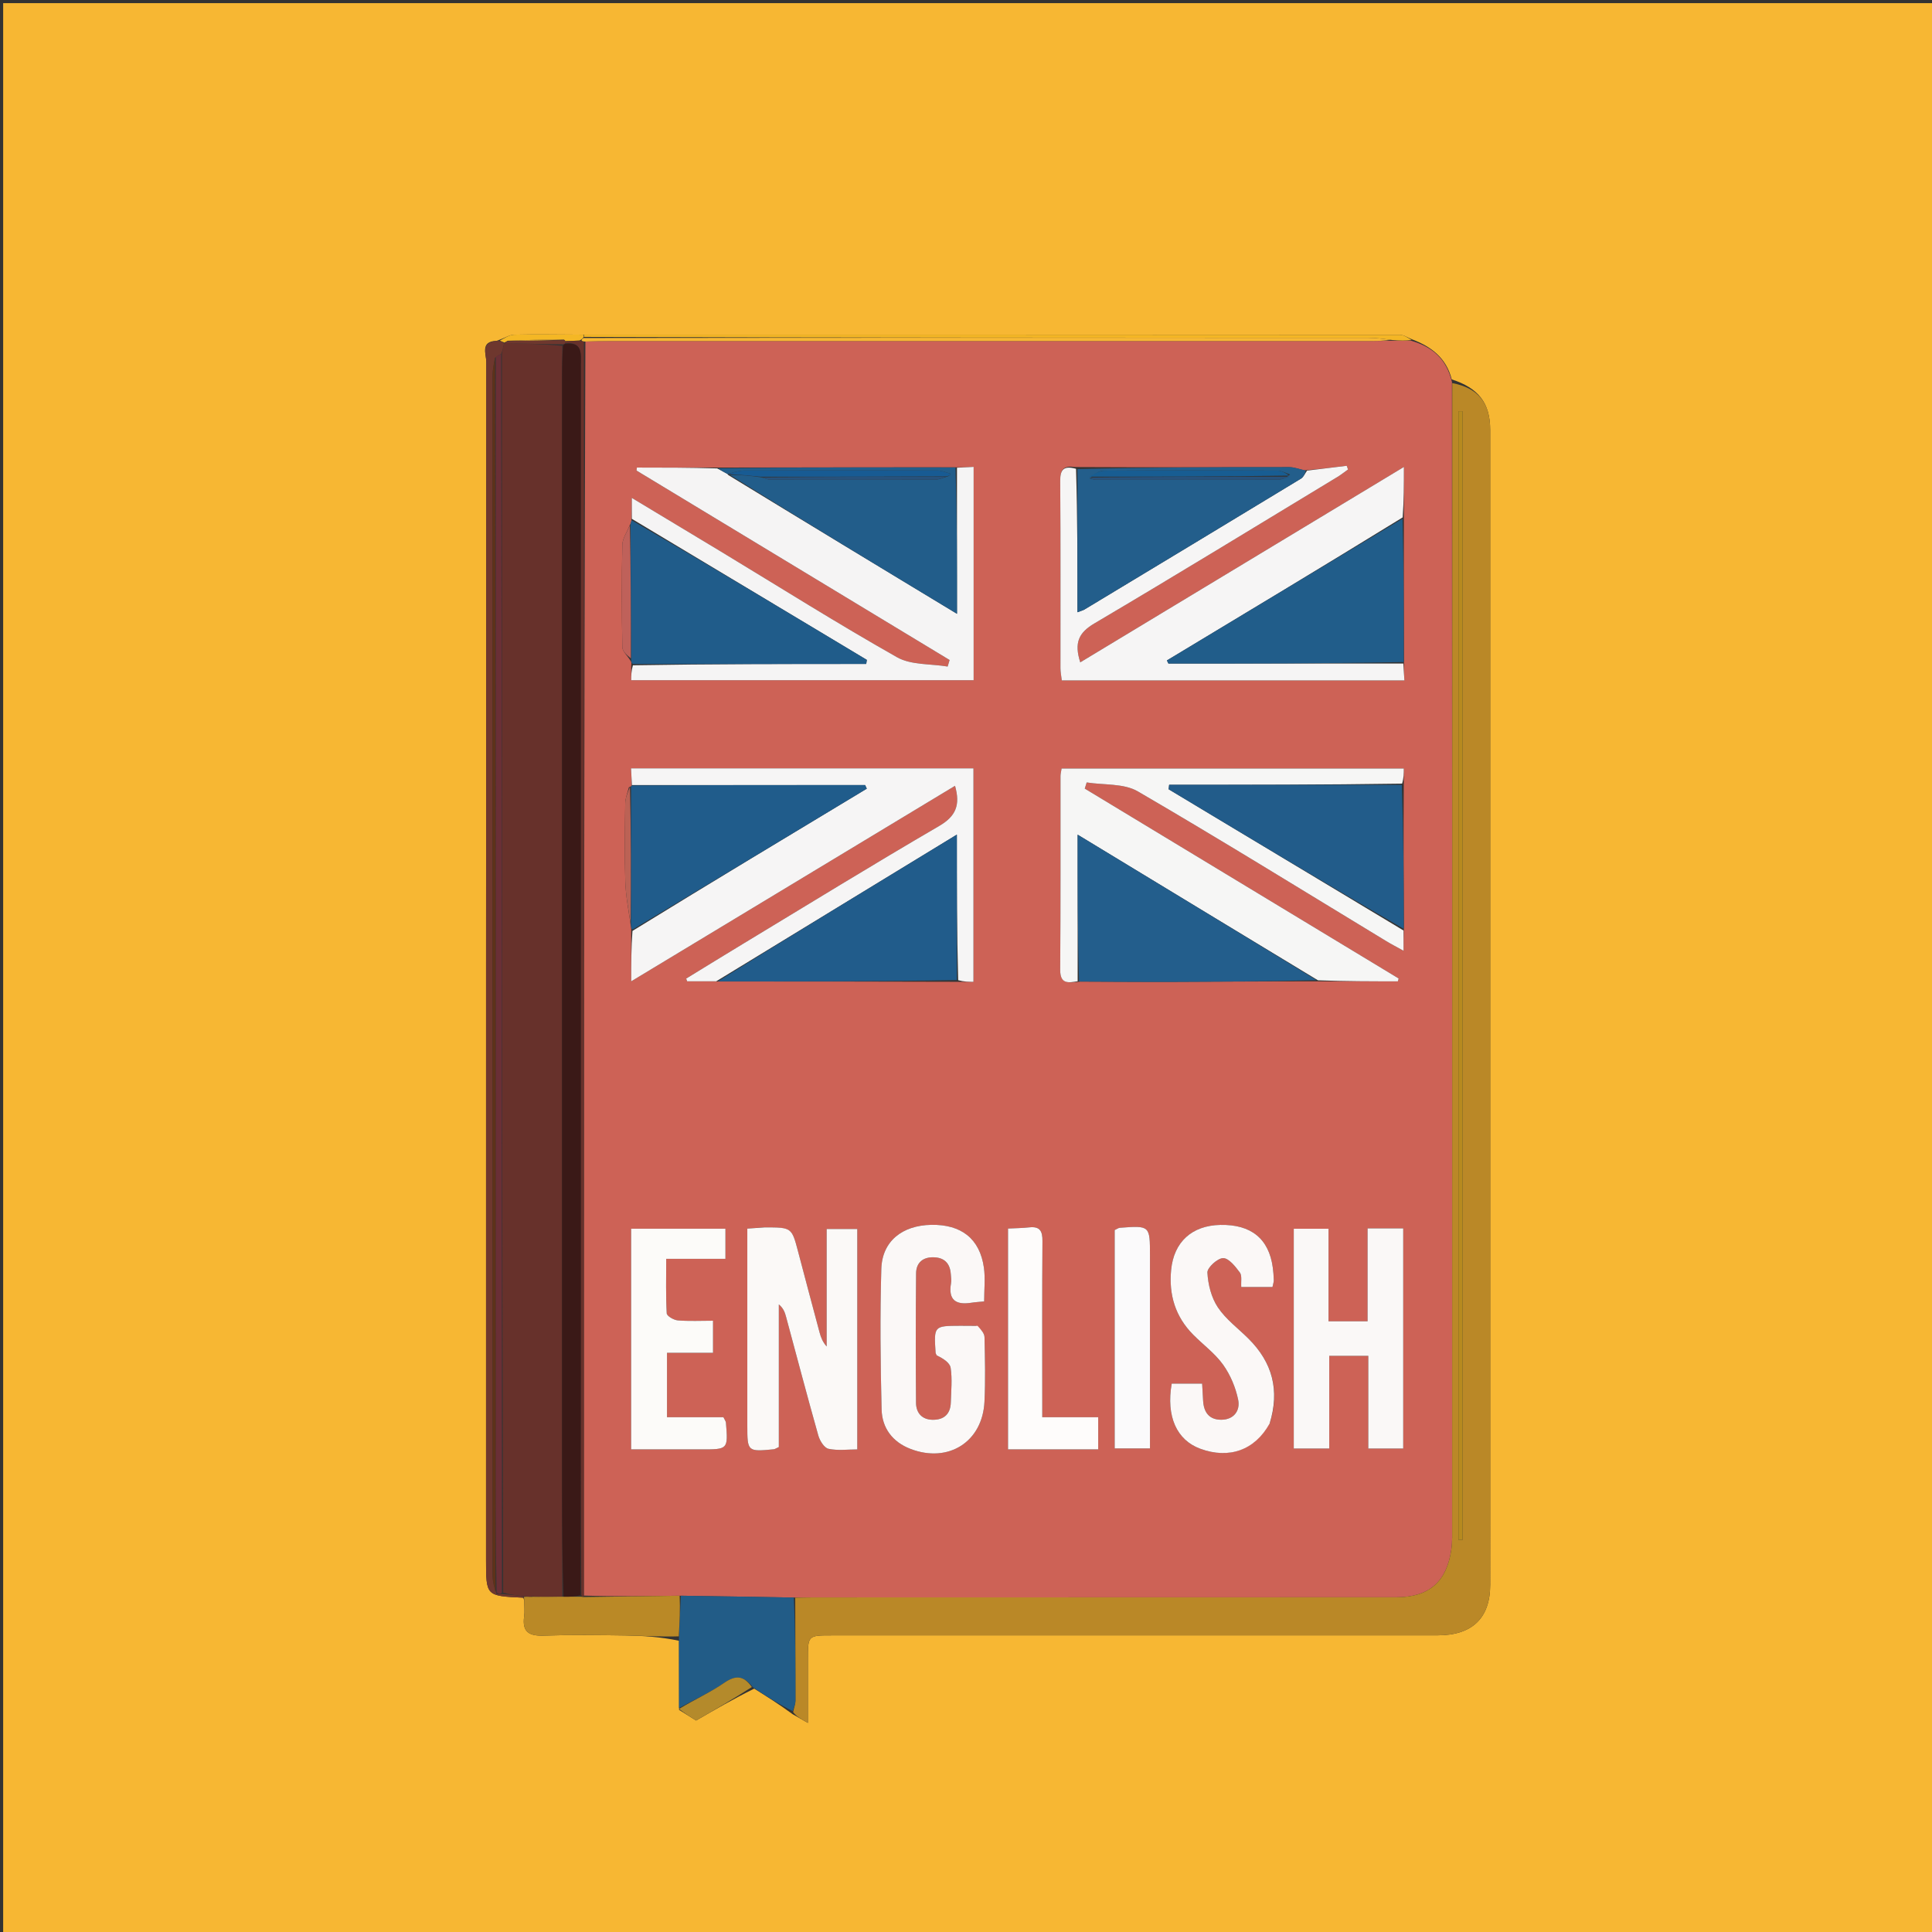 <svg version="1.1" id="Layer_1" xmlns="http://www.w3.org/2000/svg" xmlns:xlink="http://www.w3.org/1999/xlink" x="0px" y="0px"
	 width="100%" viewBox="0 0 612 612" enable-background="new 0 0 612 612" xml:space="preserve">
<rect x="0" y="0" width="612" height="612" fill="#333333" stroke="none"/>
<path fill="#F7B733" opacity="1" stroke="none" 
	d="
M348,613 
	C232,613 116.5,613 1,613 
	C1,409 1,205 1,1 
	C205,1 409,1 613,1 
	C613,205 613,409 613,613 
	C524.833,613 436.667,613 348,613 
M184.15,106.008 
	C177.066,105.983 169.98,105.845 162.901,106.017 
	C161.299,106.056 159.723,107.172 157.292,107.971 
	C152.006,108.111 154.045,112.193 154.043,114.644 
	C153.95,241.117 153.961,367.591 153.961,494.065 
	C153.961,505.545 153.961,505.545 165.535,506.093 
	C165.7,506.101 165.865,506.138 166.049,507.062 
	C166.056,508.719 166.262,510.404 166.034,512.028 
	C165.337,517.006 167.651,518.275 172.278,518.118 
	C180.885,517.826 189.511,517.944 198.127,518.067 
	C203.734,518.146 209.337,518.534 215.082,519.739 
	C215.084,526.84 215.086,533.941 215.114,541.637 
	C216.929,542.775 218.745,543.912 220.499,545.011 
	C226.313,541.647 232.274,538.198 238.911,534.907 
	C242.895,537.409 246.879,539.911 251.127,543.036 
	C252.306,543.709 253.484,544.382 255.914,545.77 
	C255.914,538.206 255.913,531.951 255.914,525.695 
	C255.915,518.042 255.916,518.036 263.503,518.036 
	C327.474,518.034 391.445,518.045 455.416,518.025 
	C466.35,518.022 472.051,512.557 472.053,501.997 
	C472.071,380.052 472.065,258.107 472.046,136.161 
	C472.045,127.615 468.282,122.907 459.869,120.181 
	C458.152,113.392 453.397,109.791 447.319,107.509 
	C446.027,107.009 444.735,106.072 443.442,106.071 
	C357.295,106.006 271.148,106.016 184.15,106.008 
z"/>
<path fill="#CD6256" opacity="1" stroke="none" 
	d="
M446.995,107.921 
	C453.397,109.791 458.152,113.392 459.935,121.006 
	C460.005,242.312 460.009,362.793 460.001,483.274 
	C460.001,485.77 460.092,488.299 459.747,490.757 
	C458.298,501.071 452.683,505.963 442.308,505.968 
	C380.817,505.998 319.327,505.998 257.836,506.013 
	C255.861,506.014 253.886,506.073 251.451,506.057 
	C239.226,505.831 227.46,505.652 215.287,505.471 
	C204.896,505.61 194.912,505.753 184.942,505.437 
	C184.962,372.736 184.968,240.494 185.436,108.188 
	C188.227,108.096 190.556,108.042 192.884,108.042 
	C273.242,108.037 353.6,108.039 433.958,108.031 
	C436.284,108.031 438.611,107.923 441.369,107.907 
	C443.532,107.939 445.264,107.93 446.995,107.921 
M199.206,249.399 
	C198.804,251.087 198.079,252.769 198.055,254.462 
	C197.934,262.723 197.814,270.992 198.073,279.246 
	C198.216,283.809 199.104,288.348 199.887,293.735 
	C199.941,294.02 199.995,294.304 199.947,295.444 
	C199.947,300.183 199.947,304.923 199.947,310.854 
	C234.756,289.837 268.557,269.429 302.524,248.922 
	C304.246,254.988 302.816,258.547 297.512,261.637 
	C276.646,273.791 256.078,286.455 235.41,298.948 
	C229.375,302.596 223.375,306.304 217.359,309.984 
	C217.462,310.271 217.565,310.557 217.668,310.843 
	C220.742,310.843 223.815,310.843 227.838,310.916 
	C252.919,310.915 277.999,310.914 303.932,311.009 
	C305.379,311.009 306.827,311.009 308.361,311.009 
	C308.361,288.112 308.361,265.757 308.361,243.395 
	C272.042,243.395 236.168,243.395 199.891,243.395 
	C199.997,245.431 200.082,247.057 200.106,248.942 
	C200.106,248.942 199.905,249.116 199.206,249.399 
M199.354,166.645 
	C198.58,168.624 197.177,170.59 197.136,172.583 
	C196.913,183.412 196.932,194.249 197.143,205.077 
	C197.169,206.409 198.842,207.71 199.949,209.672 
	C199.993,209.893 200.037,210.114 199.95,211.166 
	C199.95,212.605 199.95,214.045 199.95,215.465 
	C236.499,215.465 272.482,215.465 308.419,215.465 
	C308.419,192.747 308.419,170.531 308.419,147.894 
	C306.393,147.994 304.768,148.075 302.196,148.015 
	C277.258,148.033 252.319,148.05 226.723,148.108 
	C218.399,148.108 210.075,148.108 201.75,148.108 
	C201.709,148.424 201.668,148.74 201.627,149.056 
	C234.687,169.06 267.747,189.065 300.808,209.069 
	C300.602,209.759 300.395,210.449 300.189,211.14 
	C294.795,210.236 288.618,210.718 284.144,208.189 
	C265.311,197.543 246.992,185.99 228.474,174.785 
	C219.248,169.203 209.999,163.656 200.138,157.718 
	C200.138,160.468 200.138,162.407 199.983,165.22 
	C199.9,165.503 199.817,165.786 199.354,166.645 
M444.68,247.859 
	C444.68,246.421 444.68,244.984 444.68,243.448 
	C408.257,243.448 372.292,243.448 336.28,243.448 
	C336.118,244.52 335.937,245.164 335.936,245.808 
	C335.913,266.261 335.99,286.715 335.837,307.167 
	C335.803,311.793 338.39,311.338 342.252,310.958 
	C351.525,310.986 360.798,311.064 370.071,311.032 
	C385.796,310.978 401.521,310.855 418.149,310.862 
	C426.366,310.862 434.582,310.862 442.799,310.862 
	C442.882,310.559 442.965,310.255 443.048,309.952 
	C409.905,289.903 376.763,269.855 343.621,249.806 
	C343.824,249.156 344.027,248.505 344.23,247.855 
	C349.674,248.717 355.979,248.1 360.42,250.684 
	C386.898,266.093 412.944,282.244 439.144,298.132 
	C440.733,299.096 442.391,299.948 444.601,301.176 
	C444.601,298.343 444.601,296.548 444.73,293.714 
	C444.644,278.693 444.559,263.673 444.68,247.859 
M444.751,209.256 
	C444.7,194.224 444.648,179.192 444.712,163.34 
	C444.712,158.493 444.712,153.645 444.712,147.92 
	C409.898,168.938 376.158,189.307 342.194,209.81 
	C340.19,203.543 341.754,200.385 346.666,197.486 
	C372.474,182.25 398.036,166.599 423.674,151.076 
	C424.836,150.372 425.901,149.508 427.011,148.718 
	C426.876,148.328 426.742,147.939 426.607,147.549 
	C422.42,148.055 418.234,148.562 413.192,148.991 
	C411.6,148.639 410.009,147.98 408.418,147.98 
	C386.042,147.98 363.666,148.07 340.396,147.944 
	C336.961,147.409 335.817,148.757 335.844,152.313 
	C335.994,172.096 335.9,191.882 335.921,211.666 
	C335.923,212.937 336.195,214.208 336.348,215.539 
	C372.625,215.539 408.578,215.539 444.874,215.539 
	C444.74,213.461 444.635,211.826 444.751,209.256 
M241.765,388.807 
	C240.172,388.927 238.58,389.047 236.725,389.187 
	C236.725,410.308 236.724,430.949 236.725,451.591 
	C236.726,459.823 236.81,459.899 245.126,459.086 
	C245.438,459.056 245.731,458.828 246.71,458.388 
	C246.71,443.538 246.71,428.371 246.71,413.204 
	C248.222,414.452 248.647,415.817 249.019,417.196 
	C252.4,429.727 255.701,442.28 259.23,454.769 
	C259.689,456.391 261.099,458.647 262.43,458.935 
	C265.36,459.569 268.521,459.132 271.561,459.132 
	C271.561,435.252 271.561,412.33 271.561,389.317 
	C268.218,389.317 265.205,389.317 261.861,389.317 
	C261.861,402.036 261.861,414.277 261.861,426.517 
	C260.627,425.146 260.042,423.663 259.632,422.134 
	C257.342,413.612 255.084,405.083 252.836,396.55 
	C250.795,388.804 250.807,388.801 241.765,388.807 
M409.827,436.5 
	C409.827,443.919 409.827,451.338 409.827,458.853 
	C413.875,458.853 417.123,458.853 421.067,458.853 
	C421.067,448.845 421.067,439.144 421.067,429.497 
	C425.495,429.497 429.214,429.497 433.437,429.497 
	C433.437,439.496 433.437,449.083 433.437,458.85 
	C437.367,458.85 440.78,458.85 444.498,458.85 
	C444.498,435.503 444.498,412.47 444.498,389.123 
	C440.747,389.123 437.335,389.123 433.207,389.123 
	C433.207,399.052 433.207,408.767 433.207,418.536 
	C428.774,418.536 425.067,418.536 420.835,418.536 
	C420.835,408.556 420.835,398.973 420.835,389.226 
	C416.924,389.226 413.549,389.226 409.827,389.226 
	C409.827,404.915 409.827,420.207 409.827,436.5 
M309.205,419.982 
	C307.539,419.976 305.873,419.959 304.207,419.966 
	C295.827,419.999 295.824,420.001 296.361,428.45 
	C296.38,428.758 296.602,429.052 296.729,429.353 
	C298.712,430.29 300.886,431.648 301.137,433.298 
	C301.681,436.872 301.291,440.597 301.189,444.258 
	C301.088,447.896 299.054,449.773 295.494,449.745 
	C292.066,449.719 290.194,447.584 290.168,444.358 
	C290.057,430.695 290.065,417.03 290.189,403.367 
	C290.219,400.029 292.291,398.205 295.703,398.271 
	C299.074,398.335 300.922,400.127 301.176,403.502 
	C301.251,404.498 301.425,405.53 301.256,406.493 
	C300.328,411.78 302.772,413.451 307.665,412.675 
	C308.935,412.474 310.226,412.407 311.75,412.254 
	C311.75,408.477 312.15,404.956 311.673,401.559 
	C310.388,392.407 304.512,387.805 294.954,387.993 
	C285.748,388.175 279.426,393.216 279.174,401.973 
	C278.748,416.79 278.896,431.634 279.264,446.456 
	C279.411,452.344 282.697,456.787 288.456,458.987 
	C300.41,463.554 311.222,456.762 311.848,444.043 
	C312.183,437.226 312.017,430.378 311.862,423.549 
	C311.835,422.357 310.739,421.19 309.205,419.982 
M402.307,450.57 
	C405.471,440.345 403.02,431.558 395.507,424.075 
	C392.207,420.788 388.295,417.913 385.769,414.114 
	C383.711,411.019 382.668,406.861 382.469,403.106 
	C382.387,401.556 385.678,398.551 387.454,398.537 
	C389.243,398.522 391.332,401.192 392.745,403.091 
	C393.489,404.09 393.069,405.954 393.193,407.686 
	C396.562,407.686 399.778,407.686 403.084,407.686 
	C403.268,406.761 403.512,406.12 403.498,405.485 
	C403.467,404.157 403.358,402.825 403.18,401.509 
	C401.939,392.381 396.309,387.819 386.566,388.014 
	C377.55,388.194 371.846,393.421 370.984,402.234 
	C370.21,410.144 372.314,417.076 377.956,422.779 
	C381.118,425.974 384.877,428.714 387.451,432.313 
	C389.755,435.535 391.425,439.529 392.219,443.418 
	C392.899,446.75 390.937,449.709 386.89,449.733 
	C383.015,449.756 381.301,447.354 381.111,443.67 
	C381.02,441.905 380.909,440.14 380.802,438.291 
	C377.23,438.291 374.163,438.291 371.161,438.291 
	C369.355,448.674 372.723,456.169 380.223,458.924 
	C389.309,462.263 397.476,459.412 402.307,450.57 
M199.922,419.5 
	C199.922,432.581 199.922,445.662 199.922,459.12 
	C207.878,459.12 215.02,459.113 222.162,459.122 
	C230.632,459.133 230.64,459.138 229.958,450.666 
	C229.922,450.222 229.572,449.803 229.161,448.936 
	C223.36,448.936 217.433,448.936 211.288,448.936 
	C211.288,442.057 211.288,435.659 211.288,428.527 
	C216.283,428.527 220.993,428.527 225.866,428.527 
	C225.866,424.862 225.866,421.933 225.866,418.364 
	C221.94,418.364 218.301,418.561 214.703,418.258 
	C213.428,418.151 211.247,416.882 211.2,416.046 
	C210.885,410.48 211.037,404.888 211.037,398.769 
	C217.765,398.769 223.679,398.769 229.798,398.769 
	C229.798,395.291 229.798,392.378 229.798,389.215 
	C219.802,389.215 210.109,389.215 199.922,389.215 
	C199.922,399.242 199.922,408.871 199.922,419.5 
M342.399,459.113 
	C344.173,459.113 345.947,459.113 347.88,459.113 
	C347.88,455.441 347.88,452.419 347.88,448.923 
	C341.874,448.923 336.285,448.923 330.158,448.923 
	C330.158,446.669 330.158,444.876 330.158,443.083 
	C330.158,426.436 330.089,409.788 330.219,393.142 
	C330.244,389.971 329.421,388.429 326.046,388.794 
	C323.821,389.035 321.57,389.052 319.314,389.169 
	C319.314,412.691 319.314,435.594 319.314,459.114 
	C326.88,459.114 334.152,459.114 342.399,459.113 
M353.099,413.5 
	C353.099,428.584 353.099,443.668 353.099,458.822 
	C357.112,458.822 360.368,458.822 364.278,458.822 
	C364.278,456.587 364.278,454.642 364.278,452.698 
	C364.278,434.379 364.279,416.06 364.277,397.741 
	C364.277,388.208 364.275,388.201 354.718,388.93 
	C354.273,388.964 353.851,389.306 353.099,389.652 
	C353.099,397.234 353.099,404.867 353.099,413.5 
z"/>
<path fill="#BA8827" opacity="1" stroke="none" 
	d="
M251.911,506.105 
	C253.886,506.073 255.861,506.014 257.836,506.013 
	C319.327,505.998 380.817,505.998 442.308,505.968 
	C452.683,505.963 458.298,501.071 459.747,490.757 
	C460.092,488.299 460.001,485.77 460.001,483.274 
	C460.009,362.793 460.005,242.312 460.033,121.35 
	C468.282,122.907 472.045,127.615 472.046,136.161 
	C472.065,258.107 472.071,380.052 472.053,501.997 
	C472.051,512.557 466.35,518.022 455.416,518.025 
	C391.445,518.045 327.474,518.034 263.503,518.036 
	C255.916,518.036 255.915,518.042 255.914,525.695 
	C255.913,531.951 255.914,538.206 255.914,545.77 
	C253.484,544.382 252.306,543.709 251.239,542.345 
	C251.57,540.704 251.975,539.754 251.976,538.804 
	C251.99,527.904 251.942,517.005 251.911,506.105 
M462,397.5 
	C462,427.601 462,457.701 462,487.802 
	C462.435,487.797 462.869,487.792 463.304,487.787 
	C463.304,368.614 463.304,249.442 463.304,130.269 
	C462.869,130.268 462.435,130.268 462,130.268 
	C462,219.012 462,307.756 462,397.5 
z"/>
<path fill="#225C87" opacity="1" stroke="none" 
	d="
M251.451,506.057 
	C251.942,517.005 251.99,527.904 251.976,538.804 
	C251.975,539.754 251.57,540.704 251.107,542.033 
	C246.879,539.911 242.895,537.409 238.511,534.486 
	C235.546,530.703 233.004,530.586 229.401,533.076 
	C224.93,536.166 219.885,538.424 215.088,541.042 
	C215.086,533.941 215.084,526.84 215.081,518.827 
	C215.285,513.768 215.489,509.621 215.694,505.473 
	C227.46,505.652 239.226,505.831 251.451,506.057 
z"/>
<path fill="#6E372E" opacity="1" stroke="none" 
	d="
M166.03,506.162 
	C165.865,506.138 165.7,506.101 165.535,506.093 
	C153.961,505.545 153.961,505.545 153.961,494.065 
	C153.961,367.591 153.95,241.117 154.043,114.644 
	C154.045,112.193 152.006,108.111 157.912,107.972 
	C158.923,108.148 159.314,108.324 159.65,108.857 
	C159.395,110.144 159.194,111.074 158.747,112.121 
	C158.017,112.489 157.533,112.741 156.807,113.331 
	C156.378,115.473 156.028,117.276 156.028,119.079 
	C156.002,245.76 156,372.441 156.044,499.121 
	C156.045,501.05 156.635,502.979 157.291,504.926 
	C158.085,504.953 158.54,504.962 159.391,504.974 
	C161.76,505.172 163.73,505.368 165.76,505.725 
	C165.819,505.888 166.03,506.162 166.03,506.162 
z"/>
<path fill="#BA8926" opacity="1" stroke="none" 
	d="
M215.287,505.471 
	C215.489,509.621 215.285,513.768 215.011,518.349 
	C209.337,518.534 203.734,518.146 198.127,518.067 
	C189.511,517.944 180.885,517.826 172.278,518.118 
	C167.651,518.275 165.337,517.006 166.034,512.028 
	C166.262,510.404 166.056,508.719 166.039,506.612 
	C166.03,506.162 165.819,505.888 166.144,505.826 
	C166.994,505.782 167.518,505.799 168.268,505.831 
	C168.493,505.846 168.935,505.763 169.392,505.821 
	C172.61,505.826 175.372,505.775 178.538,505.794 
	C180.584,505.817 182.224,505.769 184.126,505.794 
	C184.567,505.877 184.747,505.886 184.928,505.896 
	C194.912,505.753 204.896,505.61 215.287,505.471 
z"/>
<path fill="#F4B625" opacity="1" stroke="none" 
	d="
M447.157,107.715 
	C445.264,107.93 443.532,107.939 441.021,107.703 
	C437.93,107.303 435.618,107.013 433.307,107.012 
	C350.538,106.975 267.77,106.966 185.001,106.719 
	C185.001,106.486 185.001,106.02 185.001,106.02 
	C271.148,106.016 357.295,106.006 443.442,106.071 
	C444.735,106.072 446.027,107.009 447.157,107.715 
z"/>
<path fill="#B48A2B" opacity="1" stroke="none" 
	d="
M215.101,541.339 
	C219.885,538.424 224.93,536.166 229.401,533.076 
	C233.004,530.586 235.546,530.703 238.173,534.407 
	C232.274,538.198 226.313,541.647 220.499,545.011 
	C218.745,543.912 216.929,542.775 215.101,541.339 
z"/>
<path fill="#F4B725" opacity="1" stroke="none" 
	d="
M184.575,106.014 
	C185.001,106.02 185.001,106.486 184.819,106.841 
	C184.402,107.37 184.193,107.573 183.593,107.845 
	C181.772,107.972 180.372,108.057 178.981,108.045 
	C178.991,107.947 178.992,107.752 178.626,107.571 
	C172.524,107.541 166.789,107.691 160.823,107.946 
	C160.313,108.223 160.034,108.395 159.746,108.547 
	C159.737,108.528 159.704,108.5 159.704,108.5 
	C159.314,108.324 158.923,108.148 158.334,107.883 
	C159.723,107.172 161.299,106.056 162.901,106.017 
	C169.98,105.845 177.066,105.983 184.575,106.014 
z"/>
<path fill="#F5F4F4" opacity="1" stroke="none" 
	d="
M200.138,164.347 
	C200.138,162.407 200.138,160.468 200.138,157.718 
	C209.999,163.656 219.248,169.203 228.474,174.785 
	C246.992,185.99 265.311,197.543 284.144,208.189 
	C288.618,210.718 294.795,210.236 300.189,211.14 
	C300.395,210.449 300.602,209.759 300.808,209.069 
	C267.747,189.065 234.687,169.06 201.627,149.056 
	C201.668,148.74 201.709,148.424 201.75,148.108 
	C210.075,148.108 218.399,148.108 227.193,148.375 
	C228.578,149.134 229.492,149.626 230.427,150.133 
	C230.448,150.147 230.465,150.193 230.687,150.475 
	C254.706,165.145 278.505,179.534 303.143,194.43 
	C303.143,178.284 303.143,163.22 303.143,148.156 
	C304.768,148.075 306.393,147.994 308.419,147.894 
	C308.419,170.531 308.419,192.747 308.419,215.465 
	C272.482,215.465 236.499,215.465 199.95,215.465 
	C199.95,214.045 199.95,212.605 200.479,210.743 
	C225.471,210.321 249.933,210.321 274.396,210.321 
	C274.457,209.891 274.518,209.461 274.579,209.031 
	C249.766,194.136 224.952,179.242 200.138,164.347 
z"/>
<path fill="#F6F5F5" opacity="1" stroke="none" 
	d="
M200.167,248.683 
	C200.082,247.057 199.997,245.431 199.891,243.395 
	C236.168,243.395 272.042,243.395 308.361,243.395 
	C308.361,265.757 308.361,288.112 308.361,311.009 
	C306.827,311.009 305.379,311.009 303.517,310.499 
	C303.103,295.115 303.103,280.241 303.103,264.383 
	C277.075,280.249 251.982,295.546 226.888,310.843 
	C223.815,310.843 220.742,310.843 217.668,310.843 
	C217.565,310.557 217.462,310.271 217.359,309.984 
	C223.375,306.304 229.375,302.596 235.41,298.948 
	C256.078,286.455 276.646,273.791 297.512,261.637 
	C302.816,258.547 304.246,254.988 302.524,248.922 
	C268.557,269.429 234.756,289.837 199.947,310.854 
	C199.947,304.923 199.947,300.183 200.344,294.884 
	C225.35,279.492 249.961,264.659 274.571,249.827 
	C274.393,249.446 274.214,249.064 274.036,248.683 
	C249.413,248.683 224.79,248.683 200.167,248.683 
z"/>
<path fill="#F6F5F5" opacity="1" stroke="none" 
	d="
M414.048,149.068 
	C418.234,148.562 422.42,148.055 426.607,147.549 
	C426.742,147.939 426.876,148.328 427.011,148.718 
	C425.901,149.508 424.836,150.372 423.674,151.076 
	C398.036,166.599 372.474,182.25 346.666,197.486 
	C341.754,200.385 340.19,203.543 342.194,209.81 
	C376.158,189.307 409.898,168.938 444.712,147.92 
	C444.712,153.645 444.712,158.493 444.33,163.898 
	C419.18,179.374 394.41,194.293 369.641,209.211 
	C369.803,209.537 369.965,209.864 370.127,210.191 
	C394.928,210.191 419.729,210.191 444.529,210.191 
	C444.635,211.826 444.74,213.461 444.874,215.539 
	C408.578,215.539 372.625,215.539 336.348,215.539 
	C336.195,214.208 335.923,212.937 335.921,211.666 
	C335.9,191.882 335.994,172.096 335.844,152.313 
	C335.817,148.757 336.961,147.409 340.856,148.499 
	C341.315,163.893 341.315,178.731 341.315,193.938 
	C342.606,193.441 343.096,193.33 343.504,193.084 
	C366.385,179.283 389.267,165.482 412.108,151.615 
	C412.957,151.1 413.41,149.932 414.048,149.068 
z"/>
<path fill="#F6F6F5" opacity="1" stroke="none" 
	d="
M444.601,294.752 
	C444.601,296.548 444.601,298.343 444.601,301.176 
	C442.391,299.948 440.733,299.096 439.144,298.132 
	C412.944,282.244 386.898,266.093 360.42,250.684 
	C355.979,248.1 349.674,248.717 344.23,247.855 
	C344.027,248.505 343.824,249.156 343.621,249.806 
	C376.763,269.855 409.905,289.903 443.048,309.952 
	C442.965,310.255 442.882,310.559 442.799,310.862 
	C434.582,310.862 426.366,310.862 417.501,310.537 
	C391.97,295.112 367.087,280.011 341.369,264.403 
	C341.369,280.691 341.369,295.767 341.369,310.843 
	C338.39,311.338 335.803,311.793 335.837,307.167 
	C335.99,286.715 335.913,266.261 335.936,245.808 
	C335.937,245.164 336.118,244.52 336.28,243.448 
	C372.292,243.448 408.257,243.448 444.68,243.448 
	C444.68,244.984 444.68,246.421 444.15,248.23 
	C419.198,248.602 394.775,248.602 370.352,248.602 
	C370.302,249.074 370.252,249.546 370.202,250.018 
	C395.001,264.929 419.801,279.841 444.601,294.752 
z"/>
<path fill="#FBF9F7" opacity="1" stroke="none" 
	d="
M242.215,388.805 
	C250.807,388.801 250.795,388.804 252.836,396.55 
	C255.084,405.083 257.342,413.612 259.632,422.134 
	C260.042,423.663 260.627,425.146 261.861,426.517 
	C261.861,414.277 261.861,402.036 261.861,389.317 
	C265.205,389.317 268.218,389.317 271.561,389.317 
	C271.561,412.33 271.561,435.252 271.561,459.132 
	C268.521,459.132 265.36,459.569 262.43,458.935 
	C261.099,458.647 259.689,456.391 259.23,454.769 
	C255.701,442.28 252.4,429.727 249.019,417.196 
	C248.647,415.817 248.222,414.452 246.71,413.204 
	C246.71,428.371 246.71,443.538 246.71,458.388 
	C245.731,458.828 245.438,459.056 245.126,459.086 
	C236.81,459.899 236.726,459.823 236.725,451.591 
	C236.724,430.949 236.725,410.308 236.725,389.187 
	C238.58,389.047 240.172,388.927 242.215,388.805 
z"/>
<path fill="#235E8C" opacity="1" stroke="none" 
	d="
M341.811,310.9 
	C341.369,295.767 341.369,280.691 341.369,264.403 
	C367.087,280.011 391.97,295.112 417.049,310.486 
	C401.521,310.855 385.796,310.978 370.071,311.032 
	C360.798,311.064 351.525,310.986 341.811,310.9 
z"/>
<path fill="#215C8B" opacity="1" stroke="none" 
	d="
M227.363,310.88 
	C251.982,295.546 277.075,280.249 303.103,264.383 
	C303.103,280.241 303.103,295.115 303.091,310.451 
	C277.999,310.914 252.919,310.915 227.363,310.88 
z"/>
<path fill="#215D8A" opacity="1" stroke="none" 
	d="
M444.64,209.723 
	C419.729,210.191 394.928,210.191 370.127,210.191 
	C369.965,209.864 369.803,209.537 369.641,209.211 
	C394.41,194.293 419.18,179.374 444.273,164.308 
	C444.648,179.192 444.7,194.224 444.64,209.723 
z"/>
<path fill="#225C8A" opacity="1" stroke="none" 
	d="
M444.665,294.233 
	C419.801,279.841 395.001,264.929 370.202,250.018 
	C370.252,249.546 370.302,249.074 370.352,248.602 
	C394.775,248.602 419.198,248.602 444.047,248.627 
	C444.559,263.673 444.644,278.693 444.665,294.233 
z"/>
<path fill="#205C8A" opacity="1" stroke="none" 
	d="
M200.06,164.783 
	C224.952,179.242 249.766,194.136 274.579,209.031 
	C274.518,209.461 274.457,209.891 274.396,210.321 
	C249.933,210.321 225.471,210.321 200.545,210.328 
	C200.037,210.114 199.993,209.893 199.938,208.885 
	C199.863,194.089 199.798,180.079 199.734,166.07 
	C199.817,165.786 199.9,165.503 200.06,164.783 
z"/>
<path fill="#FAF8F7" opacity="1" stroke="none" 
	d="
M409.827,436 
	C409.827,420.207 409.827,404.915 409.827,389.226 
	C413.549,389.226 416.924,389.226 420.835,389.226 
	C420.835,398.973 420.835,408.556 420.835,418.536 
	C425.067,418.536 428.774,418.536 433.207,418.536 
	C433.207,408.767 433.207,399.052 433.207,389.123 
	C437.335,389.123 440.747,389.123 444.498,389.123 
	C444.498,412.47 444.498,435.503 444.498,458.85 
	C440.78,458.85 437.367,458.85 433.437,458.85 
	C433.437,449.083 433.437,439.496 433.437,429.497 
	C429.214,429.497 425.495,429.497 421.067,429.497 
	C421.067,439.144 421.067,448.845 421.067,458.853 
	C417.123,458.853 413.875,458.853 409.827,458.853 
	C409.827,451.338 409.827,443.919 409.827,436 
z"/>
<path fill="#205C8B" opacity="1" stroke="none" 
	d="
M200.136,248.812 
	C224.79,248.683 249.413,248.683 274.036,248.683 
	C274.214,249.064 274.393,249.446 274.571,249.827 
	C249.961,264.659 225.35,279.492 200.394,294.456 
	C199.995,294.304 199.941,294.02 199.872,292.866 
	C199.873,277.704 199.889,263.41 199.905,249.116 
	C199.905,249.116 200.106,248.942 200.136,248.812 
z"/>
<path fill="#FBF8F7" opacity="1" stroke="none" 
	d="
M309.671,419.997 
	C310.739,421.19 311.835,422.357 311.862,423.549 
	C312.017,430.378 312.183,437.226 311.848,444.043 
	C311.222,456.762 300.41,463.554 288.456,458.987 
	C282.697,456.787 279.411,452.344 279.264,446.456 
	C278.896,431.634 278.748,416.79 279.174,401.973 
	C279.426,393.216 285.748,388.175 294.954,387.993 
	C304.512,387.805 310.388,392.407 311.673,401.559 
	C312.15,404.956 311.75,408.477 311.75,412.254 
	C310.226,412.407 308.935,412.474 307.665,412.675 
	C302.772,413.451 300.328,411.78 301.256,406.493 
	C301.425,405.53 301.251,404.498 301.176,403.502 
	C300.922,400.127 299.074,398.335 295.703,398.271 
	C292.291,398.205 290.219,400.029 290.189,403.367 
	C290.065,417.03 290.057,430.695 290.168,444.358 
	C290.194,447.584 292.066,449.719 295.494,449.745 
	C299.054,449.773 301.088,447.896 301.189,444.258 
	C301.291,440.597 301.681,436.872 301.137,433.298 
	C300.886,431.648 298.712,430.29 296.729,429.353 
	C296.602,429.052 296.38,428.758 296.361,428.45 
	C295.824,420.001 295.827,419.999 304.207,419.966 
	C305.873,419.959 307.539,419.976 309.671,419.997 
z"/>
<path fill="#235E8B" opacity="1" stroke="none" 
	d="
M413.62,149.03 
	C413.41,149.932 412.957,151.1 412.108,151.615 
	C389.267,165.482 366.385,179.283 343.504,193.084 
	C343.096,193.33 342.606,193.441 341.315,193.938 
	C341.315,178.731 341.315,163.893 341.303,148.596 
	C363.666,148.07 386.042,147.98 408.418,147.98 
	C410.009,147.98 411.6,148.639 413.62,149.03 
M408.667,150.292 
	C407.309,149.866 405.953,149.075 404.593,149.069 
	C386.272,148.986 367.95,148.965 349.63,149.098 
	C348.082,149.109 346.542,150.329 345.16,151.526 
	C345.783,151.683 346.406,151.976 347.029,151.977 
	C366.262,152.001 385.496,152.017 404.729,151.953 
	C406.149,151.949 407.568,151.333 408.667,150.292 
z"/>
<path fill="#225D8A" opacity="1" stroke="none" 
	d="
M230.407,150.118 
	C229.492,149.626 228.578,149.134 227.522,148.355 
	C252.319,148.05 277.258,148.033 302.67,148.085 
	C303.143,163.22 303.143,178.284 303.143,194.43 
	C278.505,179.534 254.706,165.145 231.177,150.436 
	C234.638,150.415 237.828,150.715 241.362,151.241 
	C242.507,151.637 243.309,151.954 244.111,151.955 
	C261.477,151.988 278.842,152.006 296.208,151.949 
	C297.461,151.944 298.712,151.34 300.235,150.91 
	C300.637,150.703 300.797,150.622 300.891,150.492 
	C300.981,150.368 301.003,150.194 301.056,150.042 
	C299.723,149.697 298.392,149.057 297.059,149.052 
	C276.603,148.989 256.148,148.982 235.693,149.057 
	C233.93,149.064 232.169,149.749 230.407,150.118 
z"/>
<path fill="#FBF8F7" opacity="1" stroke="none" 
	d="
M402.178,450.938 
	C397.476,459.412 389.309,462.263 380.223,458.924 
	C372.723,456.169 369.355,448.674 371.161,438.291 
	C374.163,438.291 377.23,438.291 380.802,438.291 
	C380.909,440.14 381.02,441.905 381.111,443.67 
	C381.301,447.354 383.015,449.756 386.89,449.733 
	C390.937,449.709 392.899,446.75 392.219,443.418 
	C391.425,439.529 389.755,435.535 387.451,432.313 
	C384.877,428.714 381.118,425.974 377.956,422.779 
	C372.314,417.076 370.21,410.144 370.984,402.234 
	C371.846,393.421 377.55,388.194 386.566,388.014 
	C396.309,387.819 401.939,392.381 403.18,401.509 
	C403.358,402.825 403.467,404.157 403.498,405.485 
	C403.512,406.12 403.268,406.761 403.084,407.686 
	C399.778,407.686 396.562,407.686 393.193,407.686 
	C393.069,405.954 393.489,404.09 392.745,403.091 
	C391.332,401.192 389.243,398.522 387.454,398.537 
	C385.678,398.551 382.387,401.556 382.469,403.106 
	C382.668,406.861 383.711,411.019 385.769,414.114 
	C388.295,417.913 392.207,420.788 395.507,424.075 
	C403.02,431.558 405.471,440.345 402.178,450.938 
z"/>
<path fill="#FCFBF9" opacity="1" stroke="none" 
	d="
M199.922,419 
	C199.922,408.871 199.922,399.242 199.922,389.215 
	C210.109,389.215 219.802,389.215 229.798,389.215 
	C229.798,392.378 229.798,395.291 229.798,398.769 
	C223.679,398.769 217.765,398.769 211.037,398.769 
	C211.037,404.888 210.885,410.48 211.2,416.046 
	C211.247,416.882 213.428,418.151 214.703,418.258 
	C218.301,418.561 221.94,418.364 225.866,418.364 
	C225.866,421.933 225.866,424.862 225.866,428.527 
	C220.993,428.527 216.283,428.527 211.288,428.527 
	C211.288,435.659 211.288,442.057 211.288,448.936 
	C217.433,448.936 223.36,448.936 229.161,448.936 
	C229.572,449.803 229.922,450.222 229.958,450.666 
	C230.64,459.138 230.632,459.133 222.162,459.122 
	C215.02,459.113 207.878,459.12 199.922,459.12 
	C199.922,445.662 199.922,432.581 199.922,419 
z"/>
<path fill="#FEFCFB" opacity="1" stroke="none" 
	d="
M341.911,459.114 
	C334.152,459.114 326.88,459.114 319.314,459.114 
	C319.314,435.594 319.314,412.691 319.314,389.169 
	C321.57,389.052 323.821,389.035 326.046,388.794 
	C329.421,388.429 330.244,389.971 330.219,393.142 
	C330.089,409.788 330.158,426.436 330.158,443.083 
	C330.158,444.876 330.158,446.669 330.158,448.923 
	C336.285,448.923 341.874,448.923 347.88,448.923 
	C347.88,452.419 347.88,455.441 347.88,459.113 
	C345.947,459.113 344.173,459.113 341.911,459.114 
z"/>
<path fill="#FBFAFB" opacity="1" stroke="none" 
	d="
M353.099,413 
	C353.099,404.867 353.099,397.234 353.099,389.652 
	C353.851,389.306 354.273,388.964 354.718,388.93 
	C364.275,388.201 364.277,388.208 364.277,397.741 
	C364.279,416.06 364.278,434.379 364.278,452.698 
	C364.278,454.642 364.278,456.587 364.278,458.822 
	C360.368,458.822 357.112,458.822 353.099,458.822 
	C353.099,443.668 353.099,428.584 353.099,413 
z"/>
<path fill="#67312B" opacity="1" stroke="none" 
	d="
M178.972,108.142 
	C180.372,108.057 181.772,107.972 183.827,107.969 
	C184.645,108.118 184.809,108.185 184.973,108.251 
	C184.968,240.494 184.962,372.736 184.942,505.437 
	C184.747,505.886 184.567,505.877 184.149,505.347 
	C183.933,477.018 183.972,449.21 183.974,421.402 
	C183.982,319.493 183.975,217.584 183.986,115.674 
	C183.986,112.144 184.68,108.197 178.984,108.73 
	C178.979,108.534 178.972,108.142 178.972,108.142 
z"/>
<path fill="#F7B733" opacity="1" stroke="none" 
	d="
M185.436,108.188 
	C184.809,108.185 184.645,108.118 184.247,107.928 
	C184.193,107.573 184.402,107.37 184.819,107.074 
	C267.77,106.966 350.538,106.975 433.307,107.012 
	C435.618,107.013 437.93,107.303 440.59,107.662 
	C438.611,107.923 436.284,108.031 433.958,108.031 
	C353.6,108.039 273.242,108.037 192.884,108.042 
	C190.556,108.042 188.227,108.096 185.436,108.188 
z"/>
<path fill="#BF615A" opacity="1" stroke="none" 
	d="
M199.544,166.358 
	C199.798,180.079 199.863,194.089 199.84,208.561 
	C198.842,207.71 197.169,206.409 197.143,205.077 
	C196.932,194.249 196.913,183.412 197.136,172.583 
	C197.177,170.59 198.58,168.624 199.544,166.358 
z"/>
<path fill="#BB6255" opacity="1" stroke="none" 
	d="
M199.555,249.258 
	C199.889,263.41 199.873,277.704 199.757,292.448 
	C199.104,288.348 198.216,283.809 198.073,279.246 
	C197.814,270.992 197.934,262.723 198.055,254.462 
	C198.079,252.769 198.804,251.087 199.555,249.258 
z"/>
<path fill="#B68A1F" opacity="1" stroke="none" 
	d="
M462,397 
	C462,307.756 462,219.012 462,130.268 
	C462.435,130.268 462.869,130.268 463.304,130.269 
	C463.304,249.442 463.304,368.614 463.304,487.787 
	C462.869,487.792 462.435,487.797 462,487.802 
	C462,457.701 462,427.601 462,397 
z"/>
<path fill="#67312B" opacity="1" stroke="none" 
	d="
M168.043,505.817 
	C167.518,505.799 166.994,505.782 166.085,505.664 
	C163.73,505.368 161.76,505.172 159.392,504.511 
	C158.994,373.365 158.994,242.685 158.994,112.005 
	C159.194,111.074 159.395,110.144 159.65,108.857 
	C159.704,108.5 159.737,108.528 160.224,108.67 
	C166.526,108.907 172.341,109.002 178.137,109.559 
	C178.095,113.186 178.05,116.35 178.05,119.513 
	C178.046,237.092 178.044,354.671 178.05,472.249 
	C178.051,483.407 178.104,494.565 178.133,505.723 
	C175.372,505.775 172.61,505.826 169.287,505.751 
	C168.463,505.547 168.235,505.611 168.043,505.817 
z"/>
<path fill="#6A2F36" opacity="1" stroke="none" 
	d="
M158.747,112.121 
	C158.994,242.685 158.994,373.365 158.994,504.508 
	C158.54,504.962 158.085,504.953 157.306,504.468 
	C156.987,488.158 156.997,472.325 156.999,456.491 
	C157.017,341.992 157.033,227.492 157.05,112.992 
	C157.533,112.741 158.017,112.489 158.747,112.121 
z"/>
<path fill="#5E3219" opacity="1" stroke="none" 
	d="
M156.807,113.331 
	C157.033,227.492 157.017,341.992 156.999,456.491 
	C156.997,472.325 156.987,488.158 156.965,504.449 
	C156.635,502.979 156.045,501.05 156.044,499.121 
	C156,372.441 156.002,245.76 156.028,119.079 
	C156.028,117.276 156.378,115.473 156.807,113.331 
z"/>
<path fill="#3A1917" opacity="1" stroke="none" 
	d="
M178.538,505.794 
	C178.104,494.565 178.051,483.407 178.05,472.249 
	C178.044,354.671 178.046,237.092 178.05,119.513 
	C178.05,116.35 178.095,113.186 178.347,109.526 
	C178.575,109.031 178.988,108.926 178.988,108.926 
	C184.68,108.197 183.986,112.144 183.986,115.674 
	C183.975,217.584 183.982,319.493 183.974,421.402 
	C183.972,449.21 183.933,477.018 183.888,505.274 
	C182.224,505.769 180.584,505.817 178.538,505.794 
z"/>
<path fill="#6E372E" opacity="1" stroke="none" 
	d="
M168.268,505.831 
	C168.235,505.611 168.463,505.547 168.831,505.694 
	C168.935,505.763 168.493,505.846 168.268,505.831 
z"/>
<path fill="#6E372E" opacity="1" stroke="none" 
	d="
M178.984,108.73 
	C178.988,108.926 178.575,109.031 178.365,109.064 
	C172.341,109.002 166.526,108.907 160.233,108.689 
	C160.034,108.395 160.313,108.223 161.282,108.018 
	C167.645,107.908 173.318,107.83 178.992,107.752 
	C178.992,107.752 178.991,107.947 178.981,108.045 
	C178.972,108.142 178.979,108.534 178.984,108.73 
z"/>
<path fill="#F7B733" opacity="1" stroke="none" 
	d="
M178.626,107.571 
	C173.318,107.83 167.645,107.908 161.512,107.913 
	C166.789,107.691 172.524,107.541 178.626,107.571 
z"/>
<path fill="#185D92" opacity="1" stroke="none" 
	d="
M344.999,150.987 
	C346.542,150.329 348.082,149.109 349.63,149.098 
	C367.95,148.965 386.272,148.986 404.593,149.069 
	C405.953,149.075 407.309,149.866 408.36,150.648 
	C387.035,150.998 366.017,150.993 344.999,150.987 
z"/>
<path fill="#28527C" opacity="1" stroke="none" 
	d="
M345.08,151.256 
	C366.017,150.993 387.035,150.998 408.521,151.003 
	C407.568,151.333 406.149,151.949 404.729,151.953 
	C385.496,152.017 366.262,152.001 347.029,151.977 
	C346.406,151.976 345.783,151.683 345.08,151.256 
z"/>
<path fill="#185B93" opacity="1" stroke="none" 
	d="
M230.427,150.133 
	C232.169,149.749 233.93,149.064 235.693,149.057 
	C256.148,148.982 276.603,148.989 297.059,149.052 
	C298.392,149.057 299.723,149.697 301.056,150.042 
	C301.003,150.194 300.981,150.368 300.891,150.492 
	C300.797,150.622 300.637,150.703 299.771,150.908 
	C279.696,151.011 260.358,151.013 241.019,151.015 
	C237.828,150.715 234.638,150.415 230.956,150.154 
	C230.465,150.193 230.448,150.147 230.427,150.133 
z"/>
<path fill="#28527C" opacity="1" stroke="none" 
	d="
M241.362,151.241 
	C260.358,151.013 279.696,151.011 299.499,151.012 
	C298.712,151.34 297.461,151.944 296.208,151.949 
	C278.842,152.006 261.477,151.988 244.111,151.955 
	C243.309,151.954 242.507,151.637 241.362,151.241 
z"/>
</svg>